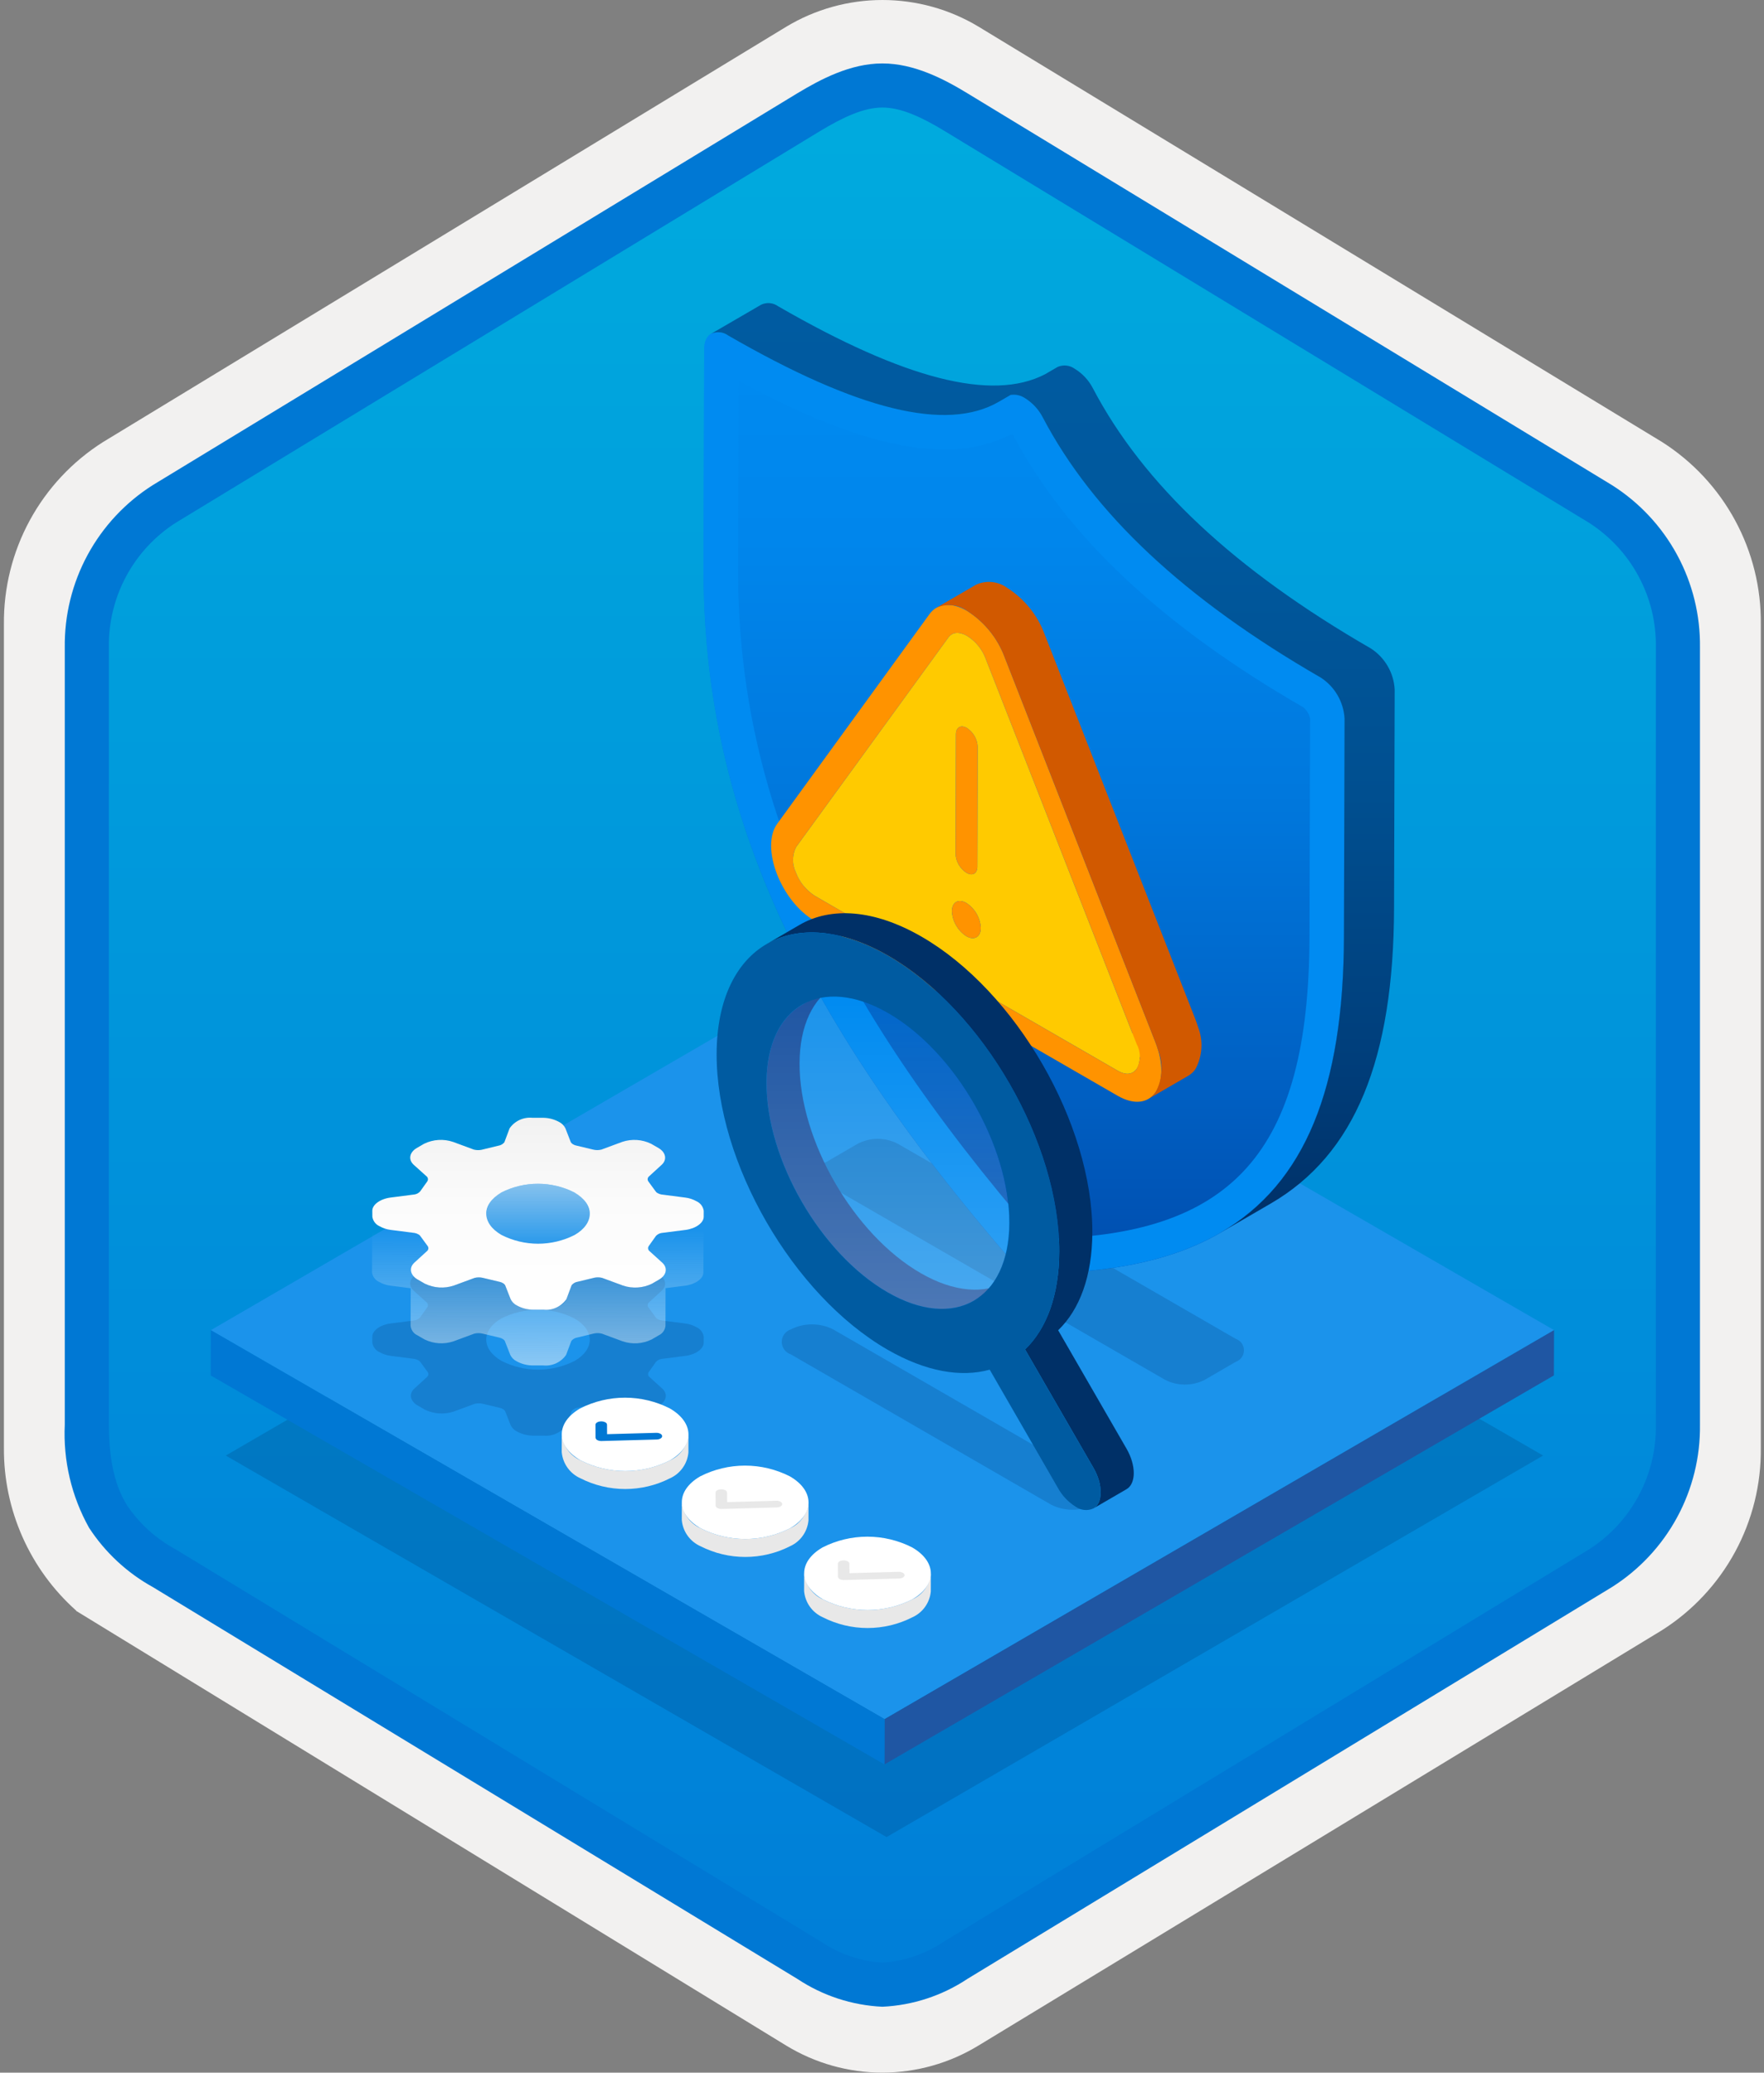 <svg width="160" height="188" viewBox="0 0 160 188" fill="none" xmlns="http://www.w3.org/2000/svg">
<rect x="0" y="0" width="160" height="188" fill="#808080" stroke="none"/>
<g clip-path="url(#clip0)">
<path d="M80.034 188C83.115 187.994 86.135 187.141 88.764 185.534L150.739 147.874C153.52 146.11 155.805 143.665 157.375 140.771C158.945 137.876 159.749 134.628 159.711 131.336V56.621C159.748 53.328 158.942 50.081 157.372 47.187C155.802 44.293 153.519 41.848 150.739 40.083L88.764 2.423C86.131 0.838 83.115 0 80.041 0C76.968 0 73.952 0.838 71.318 2.423L9.343 40.098C6.56 41.86 4.274 44.305 2.701 47.199C1.128 50.093 0.321 53.342 0.356 56.636V131.336C0.337 134.119 0.912 136.874 2.042 139.418C3.171 141.962 4.83 144.236 6.907 146.089V146.115L71.318 185.549C73.944 187.149 76.959 187.996 80.034 188V188ZM80.681 6.952C82.633 6.952 85.111 8.165 86.82 9.209L147.577 46.403C151.329 48.688 153.445 55.284 153.445 60.035L152.813 131.336C152.813 136.087 149.614 140.355 145.861 142.64L85.466 179.021C82.031 181.109 79.241 181.109 75.806 179.021L14.598 142.549C10.846 140.265 7.828 136.072 7.828 131.336V57.688C7.86 55.323 8.469 53.001 9.602 50.925C10.735 48.848 12.357 47.079 14.328 45.771L74.904 9.209C76.613 8.165 78.73 6.952 80.681 6.952Z" fill="#F2F1F0"/>
<path fill-rule="evenodd" clip-rule="evenodd" d="M87.932 10.533C85.561 9.059 82.826 8.278 80.034 8.278C77.243 8.278 74.507 9.059 72.136 10.533L16.001 44.864C13.475 46.476 11.403 48.706 9.981 51.344C8.559 53.981 7.834 56.938 7.876 59.934V128.038C7.836 131.033 8.561 133.99 9.983 136.627C11.405 139.264 13.476 141.495 16.001 143.108L72.136 177.439C74.507 178.912 77.242 179.694 80.034 179.694C82.826 179.694 85.561 178.912 87.932 177.439L144.066 143.108C146.591 141.495 148.663 139.264 150.085 136.627C151.507 133.99 152.232 131.033 152.192 128.038V59.934C152.231 56.939 151.504 53.983 150.083 51.346C148.661 48.709 146.59 46.478 144.066 44.864L87.932 10.533Z" fill="url(#paint0_linear)"/>
<path fill-rule="evenodd" clip-rule="evenodd" d="M80.034 9.754C81.717 9.754 83.6 10.62 85.667 11.878L144.132 47.42C146.024 48.634 147.573 50.311 148.634 52.292C149.695 54.273 150.231 56.492 150.192 58.739V129.218C150.231 131.464 149.695 133.684 148.634 135.664C147.573 137.645 146.024 139.322 144.132 140.536L85.668 176.078L85.667 176.079C83.996 177.218 82.052 177.889 80.034 178.022C78.017 177.889 76.072 177.218 74.401 176.079L74.4 176.078L15.938 140.538L15.936 140.537C14.148 139.573 12.623 138.186 11.494 136.497C10.517 134.894 9.876 132.679 9.876 129.218V58.739C9.837 56.492 10.374 54.273 11.434 52.292C12.495 50.311 14.044 48.634 15.935 47.421L74.392 11.883L74.396 11.881C76.48 10.628 78.34 9.754 80.034 9.754ZM87.746 8.461L146.21 44.003C148.689 45.573 150.724 47.751 152.121 50.331C153.518 52.911 154.231 55.806 154.192 58.739V129.218C154.231 132.151 153.518 135.046 152.121 137.626C150.724 140.205 148.689 142.384 146.21 143.955L87.746 179.496C85.451 181.021 82.786 181.894 80.034 182.022C77.282 181.894 74.617 181.021 72.322 179.496H72.322L13.858 143.954L13.855 143.953C11.52 142.66 9.537 140.814 8.079 138.579C6.484 135.725 5.721 132.482 5.876 129.218V58.739C5.837 55.805 6.55 52.911 7.947 50.331C9.345 47.751 11.38 45.572 13.858 44.002L72.322 8.461L72.331 8.456C74.421 7.198 77.129 5.754 80.034 5.754C82.92 5.754 85.637 7.177 87.746 8.461V8.461Z" fill="#0078D4"/>
<path opacity="0.2" d="M139.966 132.026L80.416 166.633L20.477 132.027L80.027 97.42L139.966 132.026Z" fill="#003067"/>
<path d="M140.957 120.649L80.234 155.937L19.123 120.654L79.845 85.366L140.957 120.649Z" fill="#1B93EB"/>
<path d="M140.957 120.649L140.945 124.755L80.223 160.043L80.234 155.937L140.957 120.649Z" fill="#1F56A3"/>
<path d="M80.234 155.937L80.223 160.043L19.111 124.76L19.123 120.654L80.234 155.937Z" fill="#0078D4"/>
<path opacity="0.2" d="M60.073 125.958C60.585 126.422 60.463 127.09 59.794 127.479L59.129 127.865C58.31 128.264 57.367 128.324 56.504 128.032L54.617 127.335C54.39 127.277 54.152 127.271 53.922 127.316L52.392 127.687C52.179 127.72 51.986 127.83 51.849 127.998L51.375 129.265C51.148 129.592 50.837 129.852 50.476 130.02C50.115 130.188 49.716 130.257 49.319 130.221H48.38C47.857 130.223 47.341 130.092 46.883 129.84C46.635 129.716 46.435 129.514 46.314 129.265L45.817 127.998C45.764 127.915 45.69 127.849 45.603 127.806C45.525 127.76 45.441 127.725 45.353 127.703L43.808 127.335C43.559 127.273 43.299 127.273 43.05 127.335L41.167 128.03C40.303 128.321 39.36 128.261 38.54 127.863L37.875 127.479C37.202 127.09 37.072 126.422 37.578 125.958L38.772 124.865C38.82 124.81 38.849 124.741 38.855 124.669C38.86 124.596 38.841 124.524 38.801 124.462L38.153 123.577C38.105 123.496 38.035 123.431 37.951 123.388C37.846 123.327 37.733 123.285 37.614 123.262L35.429 122.981C35.079 122.937 34.741 122.825 34.433 122.652C34.258 122.576 34.106 122.456 33.991 122.305C33.875 122.154 33.8 121.975 33.773 121.787L33.77 121.243C33.766 120.694 34.486 120.17 35.413 120.049L37.595 119.768C37.789 119.738 37.968 119.644 38.102 119.5L38.737 118.608C38.788 118.545 38.815 118.467 38.815 118.386C38.814 118.305 38.786 118.227 38.734 118.165L37.524 117.074C37.012 116.61 37.135 115.942 37.804 115.553L38.469 115.167C39.288 114.768 40.23 114.708 41.093 115L42.98 115.697C43.208 115.755 43.445 115.761 43.675 115.716L45.205 115.345C45.418 115.312 45.612 115.202 45.748 115.034L46.222 113.767C46.45 113.44 46.76 113.18 47.121 113.012C47.482 112.844 47.881 112.775 48.278 112.811H49.218C49.741 112.809 50.256 112.94 50.715 113.192C50.963 113.316 51.163 113.518 51.284 113.767L51.776 115.032C51.831 115.115 51.906 115.182 51.995 115.226C52.073 115.273 52.158 115.307 52.248 115.327L53.786 115.695C54.036 115.759 54.297 115.76 54.548 115.697L56.435 115C57.297 114.711 58.239 114.771 59.057 115.169L59.723 115.553C60.396 115.942 60.526 116.61 60.019 117.074L58.825 118.167C58.777 118.222 58.748 118.291 58.743 118.363C58.737 118.436 58.756 118.508 58.796 118.569L59.444 119.454C59.493 119.536 59.563 119.601 59.647 119.644C59.75 119.705 59.862 119.746 59.979 119.768L62.168 120.051C62.519 120.095 62.857 120.206 63.165 120.38C63.339 120.456 63.492 120.575 63.608 120.726C63.724 120.877 63.8 121.055 63.829 121.243L63.828 121.789C63.831 122.338 63.112 122.862 62.184 122.983L59.999 123.262C59.806 123.294 59.629 123.389 59.495 123.532L58.861 124.424C58.81 124.486 58.782 124.565 58.783 124.645C58.785 124.726 58.814 124.804 58.867 124.865L60.073 125.958ZM45.487 123.44C46.517 123.963 47.655 124.235 48.81 124.235C49.964 124.234 51.103 123.961 52.132 123.438C53.954 122.379 53.948 120.653 52.11 119.592C51.081 119.069 49.944 118.797 48.79 118.797C47.636 118.797 46.498 119.069 45.47 119.592C43.644 120.653 43.65 122.379 45.487 123.44" fill="#003067"/>
<path d="M44.094 113.796L44.105 110.081C44.143 109.67 44.289 109.276 44.529 108.94C44.769 108.604 45.093 108.338 45.47 108.168C46.498 107.645 47.636 107.373 48.79 107.373C49.944 107.373 51.081 107.645 52.11 108.168C52.492 108.338 52.822 108.607 53.065 108.948C53.308 109.288 53.456 109.688 53.493 110.104L53.483 113.796L44.094 113.796Z" fill="url(#paint1_linear)"/>
<path d="M60.073 114.534C60.585 114.999 60.463 115.666 59.794 116.055L59.129 116.442C58.31 116.84 57.367 116.9 56.504 116.608L54.617 115.911C54.39 115.854 54.152 115.847 53.922 115.893L52.392 116.263C52.179 116.296 51.986 116.407 51.849 116.574L51.375 117.841C51.148 118.168 50.837 118.429 50.476 118.597C50.115 118.764 49.716 118.834 49.319 118.797H48.38C47.857 118.799 47.341 118.668 46.883 118.416C46.635 118.292 46.435 118.09 46.314 117.841L45.817 116.574C45.764 116.492 45.69 116.425 45.603 116.382C45.525 116.336 45.441 116.301 45.353 116.279L43.808 115.911C43.559 115.849 43.299 115.849 43.05 115.911L41.167 116.606C40.303 116.897 39.36 116.837 38.54 116.439L37.875 116.055C37.202 115.666 37.072 114.999 37.578 114.534L38.772 113.441C38.82 113.387 38.849 113.318 38.855 113.245C38.86 113.172 38.841 113.1 38.801 113.039L38.153 112.154C38.105 112.073 38.035 112.007 37.951 111.964C37.846 111.903 37.733 111.861 37.614 111.838L35.429 111.557C35.079 111.513 34.741 111.402 34.433 111.228C34.258 111.152 34.106 111.033 33.991 110.881C33.875 110.73 33.8 110.552 33.773 110.363L33.77 109.819C33.766 109.27 34.486 108.747 35.413 108.625L37.595 108.344C37.789 108.315 37.968 108.22 38.102 108.077L38.737 107.185C38.788 107.122 38.815 107.043 38.815 106.962C38.814 106.882 38.786 106.803 38.734 106.741L37.524 105.65C37.012 105.186 37.135 104.518 37.804 104.13L38.469 103.743C39.288 103.345 40.23 103.285 41.093 103.576L42.98 104.274C43.208 104.331 43.445 104.337 43.675 104.292L45.205 103.921C45.418 103.889 45.612 103.778 45.748 103.61L46.222 102.344C46.45 102.017 46.76 101.756 47.121 101.588C47.482 101.42 47.881 101.351 48.278 101.388H49.218C49.741 101.386 50.256 101.517 50.715 101.768C50.963 101.892 51.163 102.095 51.284 102.344L51.776 103.608C51.831 103.691 51.906 103.758 51.995 103.803C52.073 103.85 52.158 103.884 52.248 103.903L53.786 104.271C54.036 104.335 54.297 104.336 54.548 104.274L56.435 103.576C57.297 103.287 58.239 103.348 59.057 103.745L59.723 104.13C60.396 104.518 60.526 105.186 60.019 105.65L58.825 106.743C58.777 106.798 58.748 106.867 58.743 106.94C58.737 107.012 58.756 107.085 58.796 107.146L59.444 108.031C59.493 108.112 59.563 108.178 59.647 108.221C59.75 108.281 59.862 108.323 59.979 108.344L62.168 108.628C62.519 108.671 62.857 108.783 63.165 108.956C63.339 109.032 63.492 109.152 63.608 109.302C63.724 109.453 63.8 109.631 63.829 109.819L63.828 110.366C63.831 110.914 63.112 111.438 62.184 111.559L59.999 111.838C59.806 111.87 59.629 111.965 59.495 112.108L58.861 113C58.81 113.062 58.782 113.141 58.783 113.222C58.785 113.302 58.814 113.38 58.867 113.441L60.073 114.534ZM45.487 112.017C46.517 112.539 47.655 112.812 48.81 112.811C49.964 112.811 51.103 112.538 52.132 112.014C53.954 110.956 53.948 109.229 52.11 108.168C51.081 107.645 49.944 107.373 48.79 107.373C47.636 107.373 46.498 107.645 45.47 108.168C43.644 109.229 43.65 110.956 45.487 112.017" fill="url(#paint2_linear)"/>
<path d="M60.317 105.109C60.311 105.151 60.302 105.193 60.29 105.234C60.283 105.256 60.275 105.279 60.266 105.301C60.248 105.344 60.227 105.385 60.202 105.425C60.19 105.444 60.181 105.463 60.167 105.482C60.124 105.543 60.075 105.599 60.02 105.649L60.019 105.65L58.825 106.743C58.798 106.77 58.778 106.802 58.766 106.838C58.762 106.851 58.759 106.864 58.757 106.877C58.75 106.903 58.745 106.93 58.744 106.957C58.737 107.024 58.756 107.091 58.796 107.146L59.444 108.031C59.493 108.112 59.563 108.178 59.647 108.221C59.75 108.281 59.862 108.323 59.979 108.344L60.318 108.388L60.328 105.012C60.328 105.022 60.325 105.033 60.324 105.043C60.323 105.065 60.32 105.087 60.317 105.109Z" fill="url(#paint3_linear)"/>
<path d="M63.796 110.569C63.666 110.883 63.422 111.134 63.113 111.273C62.992 111.335 62.865 111.387 62.736 111.429C62.557 111.49 62.372 111.534 62.184 111.559L60.349 111.794L60.309 111.799L59.999 111.838C59.806 111.87 59.629 111.965 59.495 112.108L58.861 113C58.81 113.062 58.782 113.141 58.783 113.222C58.785 113.302 58.814 113.38 58.867 113.441L60.073 114.534C60.585 114.999 60.463 115.666 59.794 116.055L59.129 116.441C58.49 116.757 57.768 116.863 57.066 116.745C57.04 116.741 57.016 116.736 56.991 116.732C56.825 116.705 56.663 116.664 56.504 116.608L54.617 115.911C54.578 115.899 54.538 115.891 54.497 115.885C54.422 115.873 54.347 115.865 54.271 115.863C54.154 115.857 54.037 115.867 53.922 115.893L52.393 116.263C52.374 116.267 52.356 116.275 52.337 116.28C52.145 116.317 51.972 116.422 51.849 116.574L51.375 117.841C51.272 118.068 51.1 118.256 50.884 118.38C50.711 118.487 50.526 118.574 50.332 118.636C50.005 118.743 49.663 118.797 49.32 118.797H48.38C48.135 118.796 47.891 118.766 47.653 118.709C47.502 118.675 47.353 118.63 47.209 118.574C47.096 118.529 46.987 118.476 46.883 118.416C46.635 118.292 46.435 118.09 46.314 117.841L45.817 116.574C45.764 116.492 45.69 116.425 45.603 116.382C45.525 116.336 45.441 116.301 45.353 116.279L44.581 116.095L43.808 115.911C43.745 115.893 43.681 115.881 43.616 115.875C43.545 115.868 43.473 115.864 43.402 115.865C43.335 115.865 43.268 115.869 43.201 115.878C43.15 115.883 43.099 115.894 43.05 115.911L41.167 116.606C41.001 116.665 40.83 116.708 40.656 116.734C40.629 116.739 40.605 116.744 40.578 116.748C40.4 116.773 40.221 116.785 40.042 116.783C40.014 116.783 39.988 116.783 39.96 116.782C39.775 116.778 39.591 116.761 39.408 116.731L39.382 116.725C39.087 116.678 38.803 116.581 38.54 116.439L37.875 116.055C37.202 115.666 37.072 114.999 37.578 114.534L38.772 113.441C38.806 113.403 38.83 113.358 38.843 113.308C38.856 113.259 38.858 113.208 38.848 113.158C38.846 113.147 38.846 113.135 38.844 113.124C38.836 113.093 38.822 113.065 38.802 113.04L38.801 113.039L38.797 113.033L38.153 112.154C38.105 112.073 38.035 112.007 37.951 111.964C37.846 111.904 37.733 111.861 37.614 111.838L35.43 111.557C35.132 111.516 34.844 111.427 34.575 111.292C34.529 111.269 34.476 111.253 34.433 111.229C34.249 111.127 34.086 110.991 33.952 110.828C33.842 110.698 33.779 110.534 33.773 110.363L33.744 115.42C33.772 115.609 33.846 115.787 33.962 115.938C34.078 116.09 34.23 116.209 34.404 116.286C34.712 116.459 35.05 116.57 35.401 116.614L37.251 116.852L37.241 120.23C37.255 120.418 37.318 120.598 37.424 120.753C37.531 120.908 37.676 121.032 37.846 121.112L38.512 121.496C39.331 121.895 40.275 121.954 41.138 121.663L43.021 120.968C43.27 120.906 43.53 120.906 43.779 120.968L45.325 121.336C45.412 121.359 45.496 121.393 45.574 121.439C45.662 121.482 45.736 121.549 45.788 121.631L46.285 122.898C46.406 123.147 46.606 123.349 46.854 123.473C47.313 123.725 47.828 123.856 48.351 123.854H49.291C49.688 123.891 50.087 123.822 50.448 123.654C50.809 123.486 51.119 123.225 51.346 122.898L51.821 121.631C51.957 121.464 52.151 121.353 52.364 121.32L53.894 120.95C54.124 120.904 54.361 120.911 54.589 120.968L56.476 121.665C57.338 121.957 58.281 121.897 59.1 121.499L59.765 121.112C59.932 121.033 60.075 120.91 60.18 120.758C60.284 120.605 60.347 120.427 60.361 120.243L60.37 116.844L62.156 116.616C63.083 116.495 63.802 115.971 63.799 115.423L63.828 110.366C63.828 110.435 63.817 110.504 63.796 110.569V110.569Z" fill="url(#paint4_linear)"/>
<path d="M37.595 108.344C37.789 108.315 37.968 108.22 38.102 108.077L38.737 107.185C38.789 107.12 38.816 107.038 38.813 106.954C38.812 106.927 38.807 106.899 38.799 106.873C38.797 106.86 38.795 106.847 38.792 106.834C38.78 106.799 38.76 106.767 38.734 106.741L37.524 105.65C37.468 105.599 37.418 105.542 37.373 105.481C37.36 105.462 37.35 105.443 37.338 105.423C37.313 105.384 37.291 105.342 37.273 105.299C37.263 105.276 37.256 105.253 37.248 105.23C37.236 105.19 37.227 105.15 37.221 105.108C37.217 105.085 37.214 105.061 37.213 105.038C37.212 105.025 37.208 105.012 37.208 104.999L37.199 108.395L37.595 108.344Z" fill="url(#paint5_linear)"/>
<path d="M62.446 130.119L62.442 131.749C62.395 132.252 62.215 132.734 61.921 133.145C61.628 133.556 61.23 133.882 60.769 134.089C59.511 134.729 58.12 135.062 56.709 135.062C55.298 135.062 53.907 134.729 52.649 134.089C52.18 133.881 51.775 133.551 51.477 133.134C51.178 132.717 50.996 132.227 50.95 131.716L50.955 130.086C51.001 130.597 51.183 131.086 51.481 131.503C51.78 131.921 52.185 132.251 52.654 132.459C53.911 133.099 55.303 133.432 56.714 133.432C58.125 133.432 59.516 133.099 60.774 132.459C61.235 132.251 61.632 131.926 61.926 131.514C62.22 131.103 62.399 130.622 62.446 130.119V130.119Z" fill="#E8E8E8"/>
<path d="M60.754 127.752C63.001 129.049 63.013 131.158 60.774 132.459C59.516 133.099 58.125 133.432 56.714 133.432C55.303 133.432 53.911 133.099 52.654 132.459C50.4 131.158 50.388 129.049 52.621 127.752C53.88 127.11 55.274 126.776 56.687 126.776C58.101 126.776 59.494 127.11 60.754 127.752V127.752Z" fill="white"/>
<path d="M59.908 130.053C59.947 130.072 59.982 130.099 60.008 130.134C60.035 130.169 60.053 130.209 60.06 130.252C60.075 130.422 59.852 130.563 59.565 130.571L54.571 130.708C54.437 130.715 54.303 130.687 54.183 130.627C54.138 130.608 54.1 130.577 54.071 130.538C54.042 130.499 54.024 130.453 54.018 130.405L54.012 129.23C54.011 129.063 54.247 128.926 54.534 128.926C54.664 128.923 54.793 128.954 54.908 129.015C54.95 129.034 54.986 129.064 55.013 129.101C55.04 129.139 55.056 129.184 55.059 129.23L55.064 130.088L59.512 129.966C59.649 129.959 59.786 129.989 59.908 130.053V130.053Z" fill="#0078D4"/>
<path d="M73.336 136.28L73.331 137.911C73.284 138.414 73.105 138.895 72.811 139.307C72.517 139.718 72.119 140.044 71.659 140.251C70.401 140.891 69.01 141.224 67.598 141.224C66.187 141.224 64.796 140.891 63.538 140.251C63.069 140.043 62.665 139.713 62.366 139.296C62.067 138.878 61.885 138.389 61.839 137.878L61.844 136.248C61.89 136.759 62.072 137.248 62.37 137.665C62.669 138.083 63.074 138.412 63.543 138.621C64.801 139.26 66.192 139.594 67.603 139.594C69.014 139.594 70.405 139.26 71.663 138.621C72.124 138.413 72.522 138.087 72.815 137.676C73.109 137.265 73.289 136.783 73.336 136.28Z" fill="#E8E8E8"/>
<path d="M71.643 133.913C73.89 135.211 73.902 137.319 71.663 138.621C70.405 139.26 69.014 139.594 67.603 139.594C66.192 139.594 64.801 139.26 63.543 138.621C61.289 137.32 61.277 135.211 63.51 133.913C64.769 133.272 66.163 132.938 67.576 132.938C68.99 132.938 70.383 133.272 71.643 133.913V133.913Z" fill="white"/>
<path d="M70.797 136.215C70.837 136.233 70.871 136.261 70.898 136.296C70.924 136.33 70.942 136.371 70.95 136.414C70.964 136.584 70.741 136.725 70.454 136.733L65.46 136.87C65.326 136.877 65.192 136.849 65.072 136.789C65.028 136.77 64.989 136.739 64.96 136.7C64.931 136.661 64.913 136.615 64.907 136.567L64.901 135.391C64.9 135.225 65.136 135.088 65.423 135.088C65.553 135.085 65.682 135.116 65.797 135.177C65.839 135.196 65.875 135.225 65.902 135.263C65.929 135.301 65.945 135.345 65.949 135.391L65.953 136.25L70.401 136.128C70.538 136.12 70.675 136.151 70.797 136.215Z" fill="#E8E8E8"/>
<path d="M84.431 142.727L84.426 144.357C84.379 144.86 84.2 145.342 83.906 145.753C83.612 146.164 83.215 146.49 82.754 146.697C81.496 147.337 80.105 147.67 78.694 147.67C77.283 147.67 75.891 147.337 74.634 146.697C74.165 146.489 73.76 146.159 73.461 145.742C73.163 145.325 72.981 144.835 72.935 144.324L72.939 142.694C72.985 143.205 73.167 143.694 73.466 144.111C73.764 144.529 74.169 144.859 74.638 145.067C75.896 145.707 77.287 146.04 78.698 146.04C80.109 146.04 81.501 145.707 82.758 145.067C83.219 144.86 83.617 144.534 83.911 144.122C84.204 143.711 84.384 143.23 84.431 142.727V142.727Z" fill="#E8E8E8"/>
<path d="M82.738 140.36C84.986 141.657 84.998 143.766 82.758 145.067C81.501 145.707 80.109 146.04 78.698 146.04C77.287 146.04 75.896 145.707 74.638 145.067C72.384 143.766 72.373 141.657 74.605 140.36C75.865 139.718 77.258 139.384 78.672 139.384C80.085 139.384 81.479 139.718 82.738 140.36Z" fill="white"/>
<path d="M81.892 142.661C81.932 142.68 81.966 142.707 81.993 142.742C82.019 142.777 82.037 142.817 82.045 142.86C82.059 143.03 81.836 143.171 81.549 143.179L76.555 143.316C76.421 143.323 76.287 143.295 76.168 143.235C76.123 143.216 76.084 143.185 76.055 143.146C76.026 143.107 76.008 143.061 76.003 143.013L75.996 141.838C75.995 141.671 76.231 141.534 76.518 141.534C76.648 141.531 76.777 141.562 76.892 141.623C76.934 141.642 76.971 141.672 76.998 141.709C77.024 141.747 77.04 141.792 77.044 141.838L77.049 142.696L81.496 142.574C81.634 142.567 81.771 142.597 81.892 142.661V142.661Z" fill="#E8E8E8"/>
<path opacity="0.2" d="M112.081 121.439C112.298 121.513 112.487 121.652 112.621 121.837C112.755 122.023 112.828 122.246 112.829 122.475C112.831 122.704 112.76 122.927 112.628 123.114C112.496 123.302 112.309 123.443 112.093 123.518L109.27 125.159C108.714 125.441 108.099 125.589 107.476 125.589C106.852 125.589 106.237 125.441 105.681 125.159L75.016 107.454C74.798 107.382 74.608 107.243 74.473 107.057C74.338 106.872 74.264 106.649 74.262 106.419C74.26 106.19 74.33 105.965 74.462 105.777C74.594 105.589 74.781 105.447 74.998 105.371L77.82 103.731C78.377 103.448 78.994 103.301 79.618 103.301C80.243 103.302 80.859 103.451 81.416 103.735L112.081 121.439Z" fill="#003067"/>
<path d="M92.949 36.102C93.639 36.525 94.201 37.128 94.573 37.846C99.169 46.598 107.425 54.319 119.808 61.468C120.433 61.876 120.954 62.425 121.327 63.072C121.7 63.718 121.916 64.444 121.956 65.189L121.9 84.971C121.839 106.361 113.412 115.495 93.693 115.487C93.347 115.483 93.009 115.381 92.718 115.192C92.355 114.978 92.031 114.705 91.758 114.385C72.104 91.646 63.756 72.827 63.816 51.436L63.873 31.655C63.876 30.298 64.841 29.733 66.035 30.423C78.418 37.572 86.69 39.393 91.32 35.968C91.576 35.832 91.866 35.772 92.154 35.796C92.443 35.82 92.719 35.926 92.949 36.102V36.102Z" fill="url(#paint6_linear)"/>
<path d="M66.99 34.541C74.692 38.727 80.806 40.767 85.622 40.767C87.777 40.812 89.909 40.32 91.827 39.337C96.704 48.603 105.346 56.728 118.241 64.173C118.541 64.437 118.748 64.79 118.831 65.18L118.774 84.962C118.719 104.516 111.809 112.233 94.139 112.36L94.122 112.341C75.012 90.231 66.883 72.019 66.942 51.445L66.99 34.541ZM65.07 30.128C64.362 30.128 63.875 30.692 63.872 31.655L63.816 51.436C63.756 72.827 72.104 91.646 91.758 114.385C92.031 114.705 92.355 114.978 92.718 115.192C92.994 115.369 93.311 115.471 93.639 115.488C93.657 115.488 93.675 115.487 93.693 115.487H93.719C113.417 115.487 121.839 106.351 121.9 84.971L121.956 65.189C121.916 64.444 121.7 63.718 121.327 63.072C120.954 62.425 120.433 61.876 119.807 61.468C107.425 54.319 99.169 46.598 94.573 37.846C94.201 37.127 93.639 36.525 92.949 36.102C92.641 35.91 92.288 35.8 91.925 35.785C91.709 35.779 91.497 35.843 91.32 35.968C89.655 37.133 87.653 37.721 85.622 37.642C80.867 37.642 74.385 35.243 66.035 30.423C65.745 30.242 65.412 30.14 65.07 30.128L65.07 30.128Z" fill="url(#paint7_linear)"/>
<path d="M124.354 58.827C111.971 51.677 103.715 43.956 99.12 35.204C98.747 34.486 98.186 33.883 97.496 33.46C97.275 33.298 97.016 33.195 96.743 33.163C96.471 33.131 96.195 33.17 95.943 33.276L94.774 33.955C89.987 36.424 82.063 34.41 70.581 27.781C70.362 27.622 70.105 27.524 69.836 27.498C69.566 27.472 69.295 27.518 69.05 27.632L64.503 30.274C64.748 30.16 65.02 30.114 65.289 30.14C65.558 30.166 65.816 30.264 66.035 30.423C77.8 37.215 85.855 39.199 90.6 36.441L91.66 35.825C92.109 35.752 92.57 35.851 92.949 36.102C93.639 36.525 94.201 37.127 94.574 37.846C99.169 46.598 107.425 54.319 119.808 61.468C120.433 61.876 120.954 62.425 121.327 63.072C121.7 63.718 121.916 64.444 121.956 65.189L121.9 84.971C121.861 98.675 118.387 107.349 110.71 111.81L115.257 109.168C122.934 104.707 126.407 96.034 126.446 82.329L126.502 62.547C126.462 61.802 126.247 61.076 125.873 60.43C125.5 59.783 124.979 59.234 124.354 58.827V58.827Z" fill="url(#paint8_linear)"/>
<path d="M102.703 93.694L89.424 59.798C89.111 58.922 88.512 58.177 87.723 57.684C87.385 57.489 86.532 57.11 86.016 57.83L72.201 76.842C72.024 77.195 71.931 77.584 71.928 77.979C71.925 78.374 72.012 78.764 72.183 79.12C72.507 79.997 73.108 80.745 73.895 81.252H73.895L101.373 97.116C102.411 97.715 102.916 97.202 103.091 96.964C103.284 96.666 103.379 96.315 103.363 95.96L104.074 94.829L102.703 93.694ZM86.703 66.598C86.704 65.971 87.154 65.715 87.7 66.03C87.986 66.217 88.224 66.47 88.395 66.767C88.565 67.064 88.662 67.397 88.679 67.74L88.648 78.607C88.647 79.235 88.209 79.485 87.662 79.169C87.375 78.984 87.135 78.733 86.963 78.437C86.79 78.141 86.691 77.808 86.672 77.466L86.703 66.598ZM87.646 84.917C87.266 84.669 86.95 84.335 86.723 83.942C86.496 83.549 86.364 83.108 86.34 82.654C86.342 81.826 86.934 81.489 87.655 81.905C88.035 82.153 88.351 82.487 88.578 82.88C88.805 83.274 88.936 83.715 88.961 84.168C88.959 84.996 88.367 85.333 87.646 84.917Z" fill="#FFCA00"/>
<path d="M87.654 81.905C88.035 82.153 88.351 82.487 88.578 82.88C88.805 83.274 88.936 83.715 88.961 84.168C88.959 84.996 88.367 85.333 87.646 84.917C87.266 84.669 86.95 84.335 86.723 83.942C86.496 83.549 86.365 83.108 86.34 82.655C86.342 81.826 86.934 81.489 87.654 81.905Z" fill="#FF9300"/>
<path d="M104.794 94.516C106.336 98.436 104.425 101.153 101.367 99.388L73.888 83.523C70.83 81.758 68.941 76.845 70.5 74.716L84.316 55.692C85.085 54.64 86.408 54.656 87.73 55.419C89.292 56.413 90.486 57.891 91.131 59.627L104.794 94.516ZM103.091 96.964C103.284 96.613 103.385 96.219 103.385 95.819C103.384 95.418 103.281 95.024 103.087 94.674L89.424 59.798C89.111 58.922 88.512 58.178 87.723 57.684C87.385 57.489 86.532 57.11 86.016 57.83L72.201 76.842C72.024 77.195 71.931 77.584 71.928 77.979C71.925 78.374 72.012 78.764 72.183 79.12C72.507 79.997 73.108 80.746 73.895 81.252L101.373 97.116C102.411 97.715 102.915 97.202 103.091 96.964" fill="#FF9300"/>
<path d="M87.7 66.03C87.986 66.217 88.224 66.47 88.395 66.767C88.565 67.064 88.662 67.397 88.679 67.74L88.648 78.608C88.647 79.235 88.209 79.485 87.662 79.169C87.374 78.984 87.135 78.733 86.963 78.437C86.79 78.141 86.691 77.808 86.672 77.466L86.702 66.598C86.704 65.971 87.153 65.715 87.7 66.03Z" fill="#FF9300"/>
<path d="M108.666 93.153C108.594 92.912 108.509 92.666 108.41 92.414L94.748 57.525C94.103 55.789 92.909 54.311 91.346 53.317C90.946 53.027 90.476 52.847 89.984 52.797C89.492 52.746 88.995 52.827 88.544 53.03L84.927 55.132C85.378 54.929 85.875 54.848 86.367 54.899C86.859 54.949 87.329 55.129 87.73 55.419C89.292 56.413 90.486 57.891 91.131 59.627L104.794 94.516C104.893 94.767 104.978 95.014 105.048 95.255C105.288 95.869 105.392 96.528 105.352 97.186C105.312 97.843 105.13 98.485 104.818 99.066L104.803 99.087L104.794 99.1C104.629 99.334 104.417 99.529 104.172 99.673L107.789 97.572C108.034 97.427 108.246 97.232 108.41 96.999L108.42 96.985L108.42 96.985L108.435 96.964C108.747 96.383 108.929 95.742 108.969 95.084C109.009 94.426 108.905 93.767 108.666 93.153V93.153Z" fill="#D15900"/>
<path opacity="0.2" d="M99.205 134.229C99.441 134.307 99.646 134.457 99.791 134.658C99.937 134.859 100.016 135.101 100.018 135.349C100.019 135.597 99.943 135.839 99.799 136.042C99.656 136.244 99.452 136.397 99.218 136.478C98.616 136.784 97.951 136.943 97.276 136.943C96.602 136.943 95.937 136.784 95.335 136.478L71.719 122.842C71.484 122.764 71.279 122.613 71.134 122.413C70.989 122.212 70.91 121.971 70.908 121.723C70.907 121.475 70.983 121.233 71.126 121.03C71.269 120.828 71.472 120.675 71.706 120.594C72.307 120.287 72.972 120.127 73.647 120.127C74.322 120.127 74.987 120.287 75.588 120.594L99.205 134.229Z" fill="#003067"/>
<path d="M88.301 121.688L91.3 119.946L92.769 122.493L89.77 124.236L88.301 121.688Z" fill="#0078D4"/>
<path d="M91.31 116.262C90.41 116.759 90.406 118.413 91.299 119.946C90.799 120.236 90.3 120.527 89.8 120.817C89.417 121.04 89.034 121.262 88.651 121.485L88.3 121.688C87.407 120.156 87.411 118.502 88.311 118.005C89.21 117.482 90.41 116.785 91.31 116.262Z" fill="#0078D4"/>
<path d="M83.502 115.475C77.43 111.97 72.502 103.433 72.522 96.457C72.532 92.99 73.761 90.549 75.74 89.398L72.741 91.141C70.762 92.291 69.533 94.733 69.523 98.199C69.503 105.176 74.432 113.712 80.503 117.218C83.559 118.982 86.333 119.143 88.338 117.978L91.337 116.235C89.332 117.4 86.558 117.239 83.502 115.475Z" fill="#1F56A3"/>
<path d="M88.311 118.005L91.31 116.262C91.567 116.146 91.85 116.1 92.13 116.128C92.411 116.156 92.679 116.258 92.908 116.423L89.909 118.165C89.68 118.001 89.412 117.899 89.131 117.871C88.851 117.843 88.568 117.889 88.311 118.005V118.005Z" fill="#0078D4"/>
<path d="M91.503 119.848L94.502 118.105L95.978 120.662L92.979 122.404L91.503 119.848Z" fill="#0078D4"/>
<path d="M80.567 91.906C86.65 95.418 91.556 103.93 91.536 110.919C91.516 117.909 86.578 120.724 80.495 117.212C74.412 113.7 69.494 105.194 69.514 98.205C69.534 91.215 74.484 88.394 80.567 91.906Z" fill="url(#paint9_linear)"/>
<path d="M89.909 118.165L92.908 116.423C93.575 116.838 94.123 117.417 94.502 118.105L91.503 119.848C91.124 119.16 90.576 118.58 89.909 118.165Z" fill="#0078D4"/>
<path d="M102.179 131.402L95.978 120.662C97.914 118.8 99.067 115.775 99.078 111.788C99.106 101.939 92.16 89.909 83.589 84.96C79.276 82.47 75.363 82.242 72.536 83.885L69.537 85.628C72.363 83.985 76.277 84.213 80.59 86.703C89.161 91.652 96.107 103.682 96.079 113.531C96.067 117.518 94.915 120.543 92.979 122.404L99.18 133.144C100.06 134.669 100.055 136.323 99.169 136.828L102.168 135.085C103.054 134.58 103.059 132.926 102.179 131.402Z" fill="#003067"/>
<path d="M99.18 133.145L92.979 122.404C94.915 120.543 96.067 117.518 96.079 113.531C96.107 103.682 89.161 91.652 80.59 86.703C72.019 81.755 65.028 85.739 65 95.588C64.972 105.437 71.918 117.467 80.489 122.416C83.961 124.42 87.174 124.959 89.769 124.236L95.964 134.977C96.344 135.667 96.895 136.248 97.564 136.664C97.794 136.829 98.063 136.931 98.345 136.96C98.627 136.989 98.911 136.944 99.169 136.828C100.055 136.323 100.06 134.669 99.18 133.145ZM80.503 117.218C74.432 113.712 69.503 105.176 69.523 98.199C69.543 91.222 74.503 88.395 80.575 91.901C86.647 95.406 91.575 103.943 91.555 110.92C91.536 117.897 86.575 120.724 80.503 117.218Z" fill="url(#paint10_linear)"/>
</g>
<defs>
<linearGradient id="paint0_linear" x1="80.034" y1="8.278" x2="80.034" y2="179.694" gradientUnits="userSpaceOnUse">
<stop stop-color="#00ABDE"/>
<stop offset="1" stop-color="#007ED8"/>
</linearGradient>
<linearGradient id="paint1_linear" x1="48.794" y1="113.796" x2="48.794" y2="107.373" gradientUnits="userSpaceOnUse">
<stop stop-color="#F0F0F0" stop-opacity="0"/>
<stop offset="1" stop-color="#F0F0F0" stop-opacity="0.5"/>
</linearGradient>
<linearGradient id="paint2_linear" x1="48.799" y1="118.172" x2="48.799" y2="101.767" gradientUnits="userSpaceOnUse">
<stop stop-color="white"/>
<stop offset="0.56" stop-color="#FBFBFB"/>
<stop offset="1" stop-color="#F2F2F2"/>
</linearGradient>
<linearGradient id="paint3_linear" x1="152.563" y1="459.558" x2="152.563" y2="470.957" gradientUnits="userSpaceOnUse">
<stop stop-color="#F0F0F0" stop-opacity="0"/>
<stop offset="1" stop-color="#F0F0F0" stop-opacity="0.5"/>
</linearGradient>
<linearGradient id="paint4_linear" x1="48.906" y1="124.04" x2="48.884" y2="111.647" gradientUnits="userSpaceOnUse">
<stop stop-color="white" stop-opacity="0.5"/>
<stop offset="1" stop-color="#FCFCFC" stop-opacity="0"/>
</linearGradient>
<linearGradient id="paint5_linear" x1="97.988" y1="461.601" x2="97.988" y2="473.136" gradientUnits="userSpaceOnUse">
<stop stop-color="#F0F0F0" stop-opacity="0"/>
<stop offset="1" stop-color="#F0F0F0" stop-opacity="0.5"/>
</linearGradient>
<linearGradient id="paint6_linear" x1="92.886" y1="115.488" x2="92.886" y2="30.128" gradientUnits="userSpaceOnUse">
<stop stop-color="#004DAE"/>
<stop offset="0.21" stop-color="#0061C4"/>
<stop offset="0.51" stop-color="#0078DD"/>
<stop offset="0.78" stop-color="#0086EC"/>
<stop offset="1" stop-color="#008BF1"/>
</linearGradient>
<linearGradient id="paint7_linear" x1="6802.99" y1="9300.23" x2="2246.82" y2="3925.21" gradientUnits="userSpaceOnUse">
<stop stop-color="#004DAE"/>
<stop offset="0.21" stop-color="#0061C4"/>
<stop offset="0.51" stop-color="#0078DD"/>
<stop offset="0.78" stop-color="#0086EC"/>
<stop offset="1" stop-color="#008BF1"/>
</linearGradient>
<linearGradient id="paint8_linear" x1="95.503" y1="111.81" x2="95.503" y2="27.335" gradientUnits="userSpaceOnUse">
<stop stop-color="#003067"/>
<stop offset="0.2" stop-color="#003F7C"/>
<stop offset="0.47" stop-color="#004F90"/>
<stop offset="0.74" stop-color="#00589D"/>
<stop offset="1" stop-color="#005BA1"/>
</linearGradient>
<linearGradient id="paint9_linear" x1="80.525" y1="118.723" x2="80.525" y2="90.395" gradientUnits="userSpaceOnUse">
<stop stop-color="white" stop-opacity="0.2"/>
<stop offset="1" stop-color="white" stop-opacity="0"/>
</linearGradient>
<linearGradient id="paint10_linear" x1="2923.82" y1="7261.01" x2="2923.82" y2="4510.8" gradientUnits="userSpaceOnUse">
<stop stop-color="#003067"/>
<stop offset="0.2" stop-color="#003F7C"/>
<stop offset="0.47" stop-color="#004F90"/>
<stop offset="0.74" stop-color="#00589D"/>
<stop offset="1" stop-color="#005BA1"/>
</linearGradient>
<clipPath id="clip0">
<rect width="159.356" height="188" fill="white" transform="translate(0.356)"/>
</clipPath>
</defs>
</svg>
